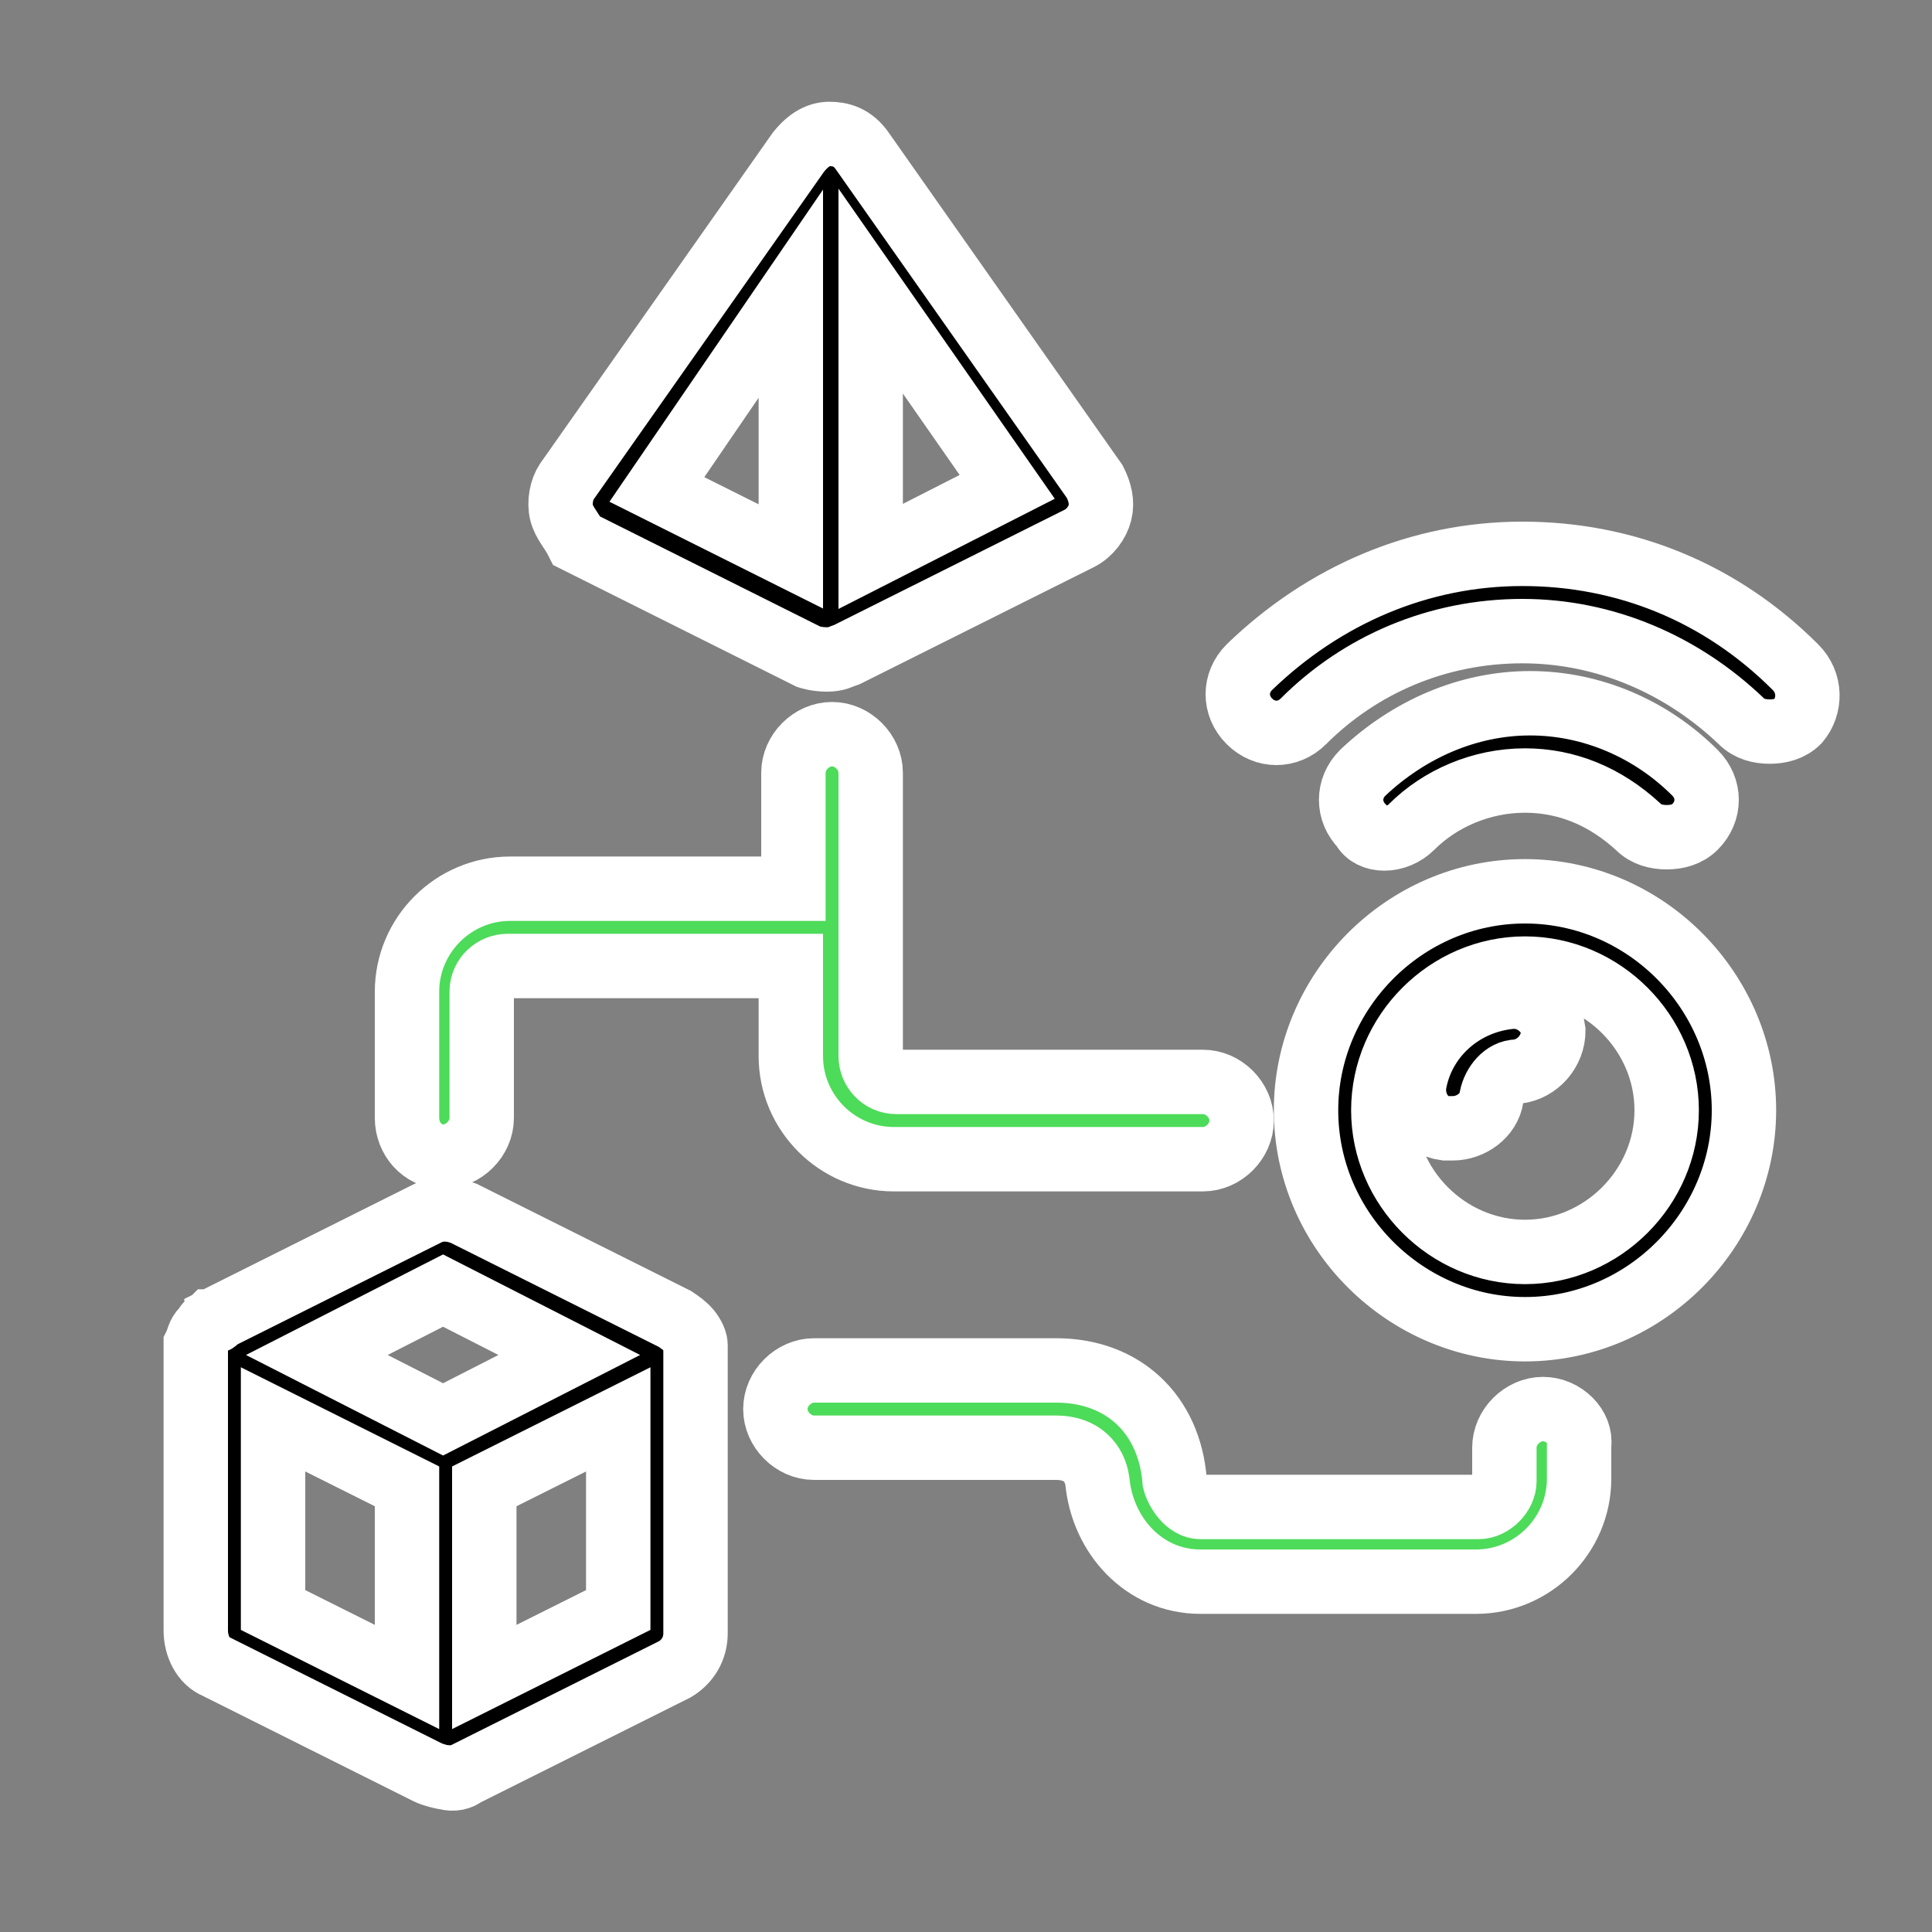 <?xml version="1.0" encoding="utf-8"?>
<!-- Generator: Adobe Illustrator 19.2.1, SVG Export Plug-In . SVG Version: 6.00 Build 0)  -->
<svg version="1.1" id="Layer_1" xmlns="http://www.w3.org/2000/svg" xmlns:xlink="http://www.w3.org/1999/xlink" x="0px" y="0px"
	 viewBox="0 0 75 75" style="enable-background:new 0 0 75 75;" xml:space="preserve">
<rect x="0" y="0" width="75" height="75" fill="#808080" stroke="none"/>
<style type="text/css">
	.st0{stroke:#FFFFFF;stroke-width:2.5;stroke-miterlimit:10;}
	.st1{fill:#4DDB5A;stroke:#FFFFFF;stroke-width:2.5;stroke-miterlimit:10;}
</style>
<path class="st0" d="M54.8,32.1c1.1-1.1,2.7-1.8,4.4-1.8c1.6,0,3.1,0.6,4.4,1.8c0.3,0.3,0.7,0.4,1.1,0.4s0.8-0.1,1.1-0.4
	c0.6-0.6,0.6-1.5,0-2.1c-1.7-1.7-4-2.7-6.4-2.7c-2.4,0-4.7,1-6.5,2.7c-0.6,0.6-0.6,1.5,0,2.1C53.2,32.7,54.2,32.7,54.8,32.1z
	 M69.7,25.9c-2.9-2.9-6.6-4.4-10.6-4.4c-4,0-7.7,1.6-10.6,4.4c-0.6,0.6-0.6,1.5,0,2.1c0.6,0.6,1.5,0.6,2.1,0
	c2.2-2.2,5.2-3.5,8.5-3.5c3.2,0,6.2,1.3,8.5,3.5c0.3,0.3,0.7,0.4,1.1,0.4s0.8-0.1,1.1-0.4C70.3,27.4,70.3,26.5,69.7,25.9z
	 M58.6,38.7c-1.9,0.2-3.4,1.6-3.7,3.4c-0.1,0.8,0.4,1.6,1.2,1.7c0.1,0,0.1,0,0.3,0c0.7,0,1.4-0.5,1.5-1.2c0.1-0.5,0.5-1,1-1
	c0.8-0.1,1.4-0.8,1.4-1.6C60.2,39.2,59.4,38.6,58.6,38.7z M25.5,19l5.2,2.6V11.4L25.5,19z M33.8,21.6l5.3-2.7l-5.3-7.6L33.8,21.6z
	 M21.8,19.9c-0.1-0.4,0-0.9,0.2-1.2l9-12.8c0.4-0.5,0.8-0.7,1.2-0.7l0,0c0.4,0,0.9,0.1,1.3,0.7l9,12.8c0.2,0.4,0.3,0.8,0.2,1.2
	c-0.1,0.4-0.4,0.8-0.8,1l-9,4.5c-0.3,0.1-0.4,0.2-0.8,0.2c-0.4,0-0.7-0.1-0.7-0.1l-9-4.5C22.2,20.6,21.9,20.3,21.8,19.9z M64.7,43.1
	c0-3-2.5-5.5-5.5-5.5s-5.5,2.5-5.5,5.5s2.5,5.5,5.5,5.5S64.7,46.1,64.7,43.1z M67.7,43.1c0,4.6-3.8,8.5-8.5,8.5
	c-4.6,0-8.5-3.8-8.5-8.5c0-4.6,3.8-8.5,8.5-8.5S67.7,38.5,67.7,43.1z M24,55.1l-5.2,2.6v7.4l5.2-2.6V55.1z M15.8,57.7l-5.2-2.6v7.4
	l5.2,2.6V57.7z M12.3,52.6l4.9,2.5l4.9-2.5l-4.9-2.5L12.3,52.6z M27,52.6L27,52.6v10.8c0,0.6-0.3,1.1-0.8,1.4l-8.2,4.1
	c-0.1,0.1-0.4,0.2-0.7,0.1l0,0c-0.1,0-0.5-0.1-0.7-0.2l-8.2-4.1c-0.5-0.2-0.8-0.8-0.8-1.4V52.6v-0.1c0-0.1,0-0.1,0-0.2v-0.1
	c0.1-0.2,0.1-0.4,0.3-0.6l0.1-0.1C8,51.5,8,51.4,8.1,51.4c0,0,0,0,0.1-0.1c0,0,0,0,0.1,0c0,0,0.1,0,0.1-0.1l8.2-4.1
	c0.4-0.2,0.9-0.2,1.4,0l8.2,4.1c0,0,0.3,0.2,0.4,0.3l0.1,0.1c0.1,0.1,0.3,0.4,0.3,0.6v0.1C27,52.4,27,52.5,27,52.6z"/>
<path class="st1" d="M15.8,43.4v-4.9c0-2.2,1.8-4,4-4h11V30c0-0.8,0.7-1.5,1.5-1.5c0.8,0,1.5,0.7,1.5,1.5v11c0,0.5,0.4,1,1,1h11.9
	c0.8,0,1.5,0.7,1.5,1.5c0,0.8-0.7,1.5-1.5,1.5H34.7c-2.2,0-4-1.8-4-4v-3.5h-11c-0.5,0-1,0.4-1,1v4.9c0,0.8-0.7,1.5-1.5,1.5
	S15.8,44.2,15.8,43.4z"/>
<path class="st1" d="M59.9,54.7c-0.8,0-1.5,0.7-1.5,1.5v1.3c0,0.5-0.5,1-1,1H46.6c-0.5,0-0.9-0.6-1-1c-0.2-2.6-2-4.3-4.6-4.3h-9.4
	c-0.8,0-1.5,0.7-1.5,1.5c0,0.8,0.7,1.5,1.5,1.5h9.4c1,0,1.5,0.6,1.6,1.3c0.2,2.1,1.8,3.9,4,3.9h10.7c2.2,0,4-1.8,4-4v-1.3
	C61.4,55.4,60.7,54.7,59.9,54.7z"/>
</svg>

